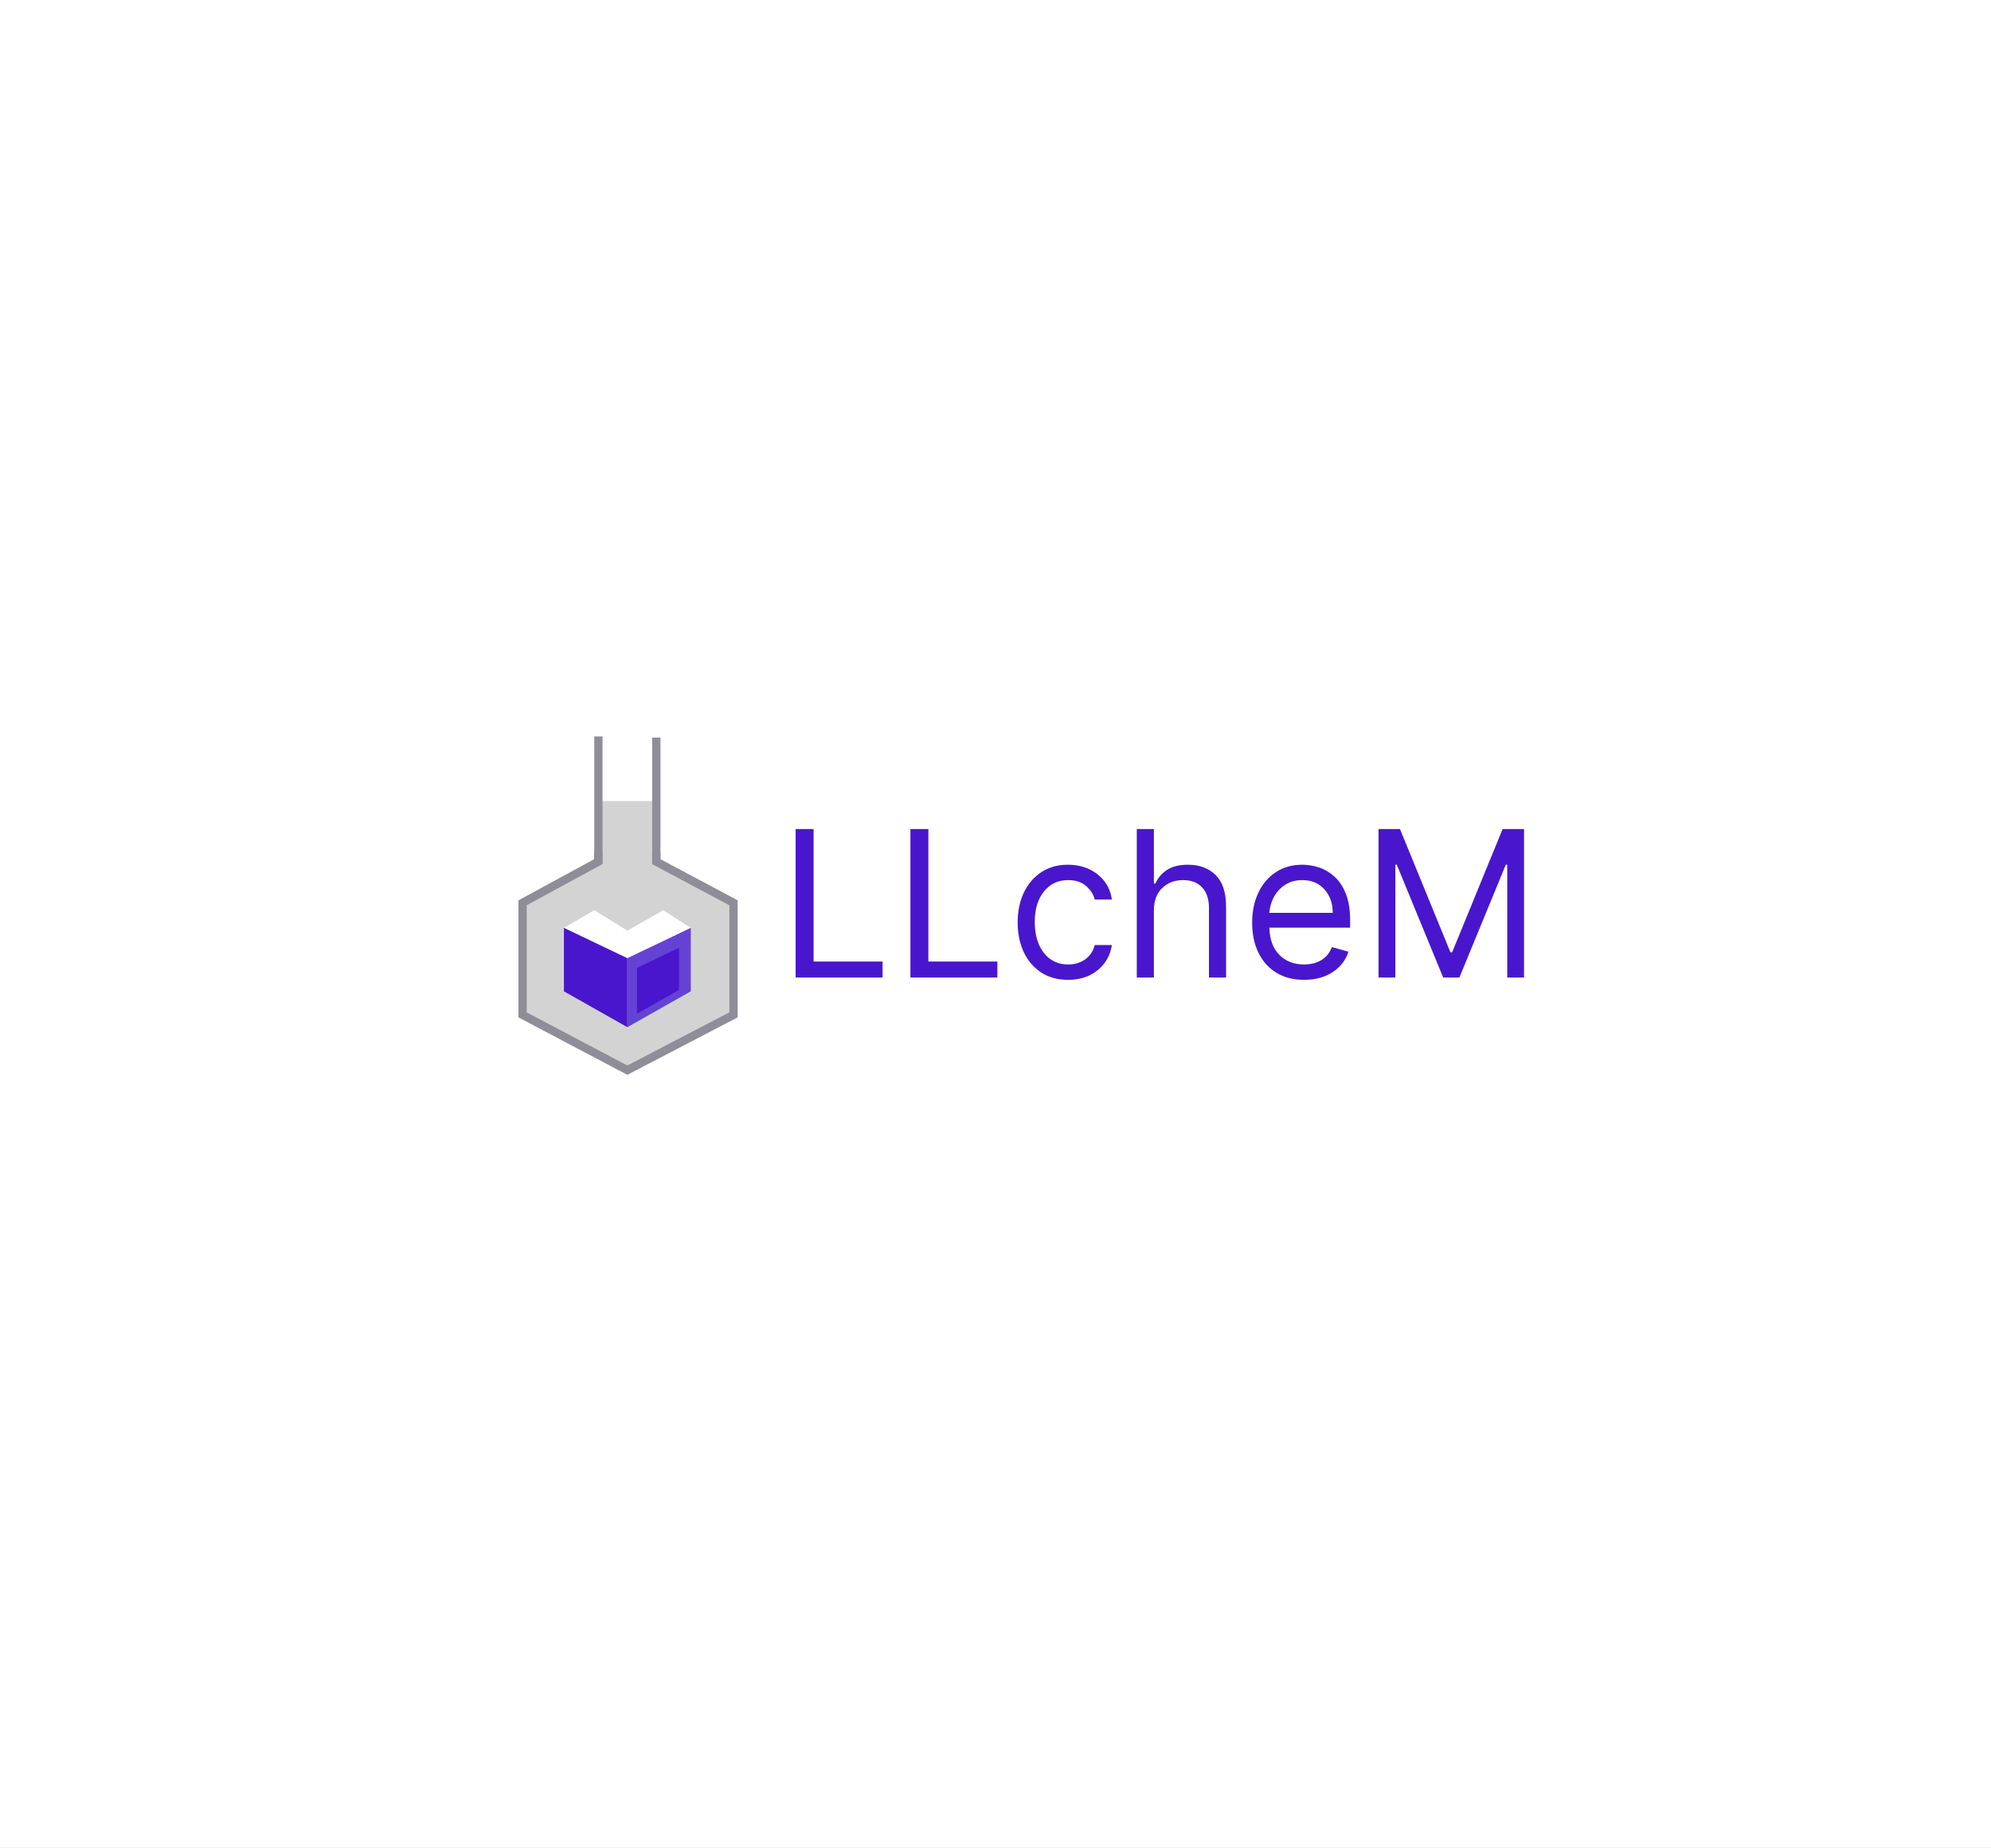 <?xml version="1.0" encoding="utf-8"?>
<svg width="722px" height="670px" viewBox="0 0 722 670" version="1.1" xmlns:xlink="http://www.w3.org/1999/xlink" xmlns="http://www.w3.org/2000/svg">
  <rect x="0" y="0" width="722" height="670" fill="#333333" stroke="none"/>
  <defs>
    <rect width="722" height="670" id="artboard_1" />
    <clipPath id="clip_1">
      <use xlink:href="#artboard_1" clip-rule="evenodd" />
    </clipPath>
  </defs>
  <g id="Artboard-Copy-6" clip-path="url(#clip_1)">
    <use xlink:href="#artboard_1" stroke="none" fill="#FFFFFF" />
    <g id="Group-4" transform="translate(189.5 267)" artboard="0ba8ed6b-4aaa-42f9-8d5c-911502bf0cd5">
      <g id="Group-Copy-3">
        <path d="M27.434 42.413C27.434 48.668 27.434 45.987 27.434 45.987C27.434 45.987 0 60.795 0 60.795C0 60.795 0 100.114 0 100.114L37.986 119.517L76.5 100.114L76.5 60.795L48.698 45.734L48.698 42.413L48.698 23.417L27.434 23.417C27.434 23.417 27.434 36.157 27.434 42.413Z" id="Vector-4" fill="#D3D3D3" fill-rule="evenodd" stroke="none" />
        <path d="M27.434 41.724L27.434 45.417C27.434 45.417 1.14441e-05 60.328 1.14441e-05 60.328C1.14441e-05 60.328 1.14441e-05 100.952 1.14441e-05 100.952L37.986 121L76.5 100.952L76.5 60.328L48.5 45.417L48.5 41.986" id="Vector-5" fill="none" fill-rule="evenodd" stroke="#8F8D98" stroke-width="3" />
        <path d="M27.5 -3.05176e-05L27.5 46.292" id="Vector-6" fill="none" fill-rule="evenodd" stroke="#8F8D98" stroke-width="3" stroke-linejoin="round" />
        <path d="M48.5 0.407L48.5 46.114L48.5 37.564" id="Vector-7" fill="none" fill-rule="evenodd" stroke="#8F8D98" stroke-width="3" />
        <path d="M51 63L61 69.417L38 80.417L15 69.417L26 63L38 70.417L51 63Z" id="Vector-8" fill="#FFFFFF" fill-rule="evenodd" stroke="none" />
        <path d="M38 105.417C38 105.417 61 92.417 61 92.417C61 92.417 61 69.417 61 69.417L38 80.417L38 105.417Z" id="Vector-9" fill="#6442D4" fill-rule="evenodd" stroke="none" />
        <path d="M38 105.417C38 105.417 15 92.417 15 92.417C15 92.417 15 69.417 15 69.417L38 80.417L38 105.417Z" id="Vector-10" fill="#4916CD" fill-rule="evenodd" stroke="none" />
        <path d="M42 99.675C42 99.675 56.22 91.637 56.22 91.637C56.22 91.637 56.22 77.417 56.22 77.417L42 84.218L42 99.675Z" id="Vector-11" fill="#4916CD" fill-rule="evenodd" stroke="#4916CD" stroke-width="1" />
      </g>
      <g id="LLcheM" fill="#4916CD" transform="translate(92.5 15.5)">
        <path d="M6.517 18.091L6.517 71.909L38.051 71.909L38.051 66.128L13.034 66.128L13.034 18.091L6.517 18.091ZM48.142 18.091L48.142 71.909L79.676 71.909L79.676 66.128L54.659 66.128L54.659 18.091L48.142 18.091ZM136.438 71.909L136.438 47.628Q136.438 42.346 139.446 39.468Q142.455 36.591 147.054 36.591Q151.442 36.591 153.926 39.232Q156.409 41.873 156.409 46.682L156.409 71.909L162.611 71.909L162.611 46.261Q162.611 38.483 158.827 34.751Q155.043 31.02 148.841 31.02Q144.085 31.02 141.233 32.873Q138.382 34.725 136.963 37.852L136.438 37.852L136.438 18.091L130.236 18.091L130.236 71.909L136.438 71.909ZM225.679 18.091L217.901 18.091L217.901 71.909L223.997 71.909L223.997 31.02L224.523 31.02L241.341 71.909L247.227 71.909L264.045 31.02L264.571 31.02L264.571 71.909L270.668 71.909L270.668 18.091L262.889 18.091L244.599 62.764L243.969 62.764L225.679 18.091ZM105.324 72.75Q99.648 72.75 95.548 70.07Q91.449 67.389 89.242 62.685Q87.034 57.981 87.034 51.938Q87.034 45.788 89.307 41.071Q91.58 36.354 95.666 33.687Q99.753 31.02 105.219 31.02Q109.476 31.02 112.892 32.597Q116.308 34.173 118.489 37.011Q120.67 39.849 121.196 43.633L114.994 43.633Q114.285 40.874 111.854 38.733Q109.423 36.591 105.324 36.591Q99.884 36.591 96.56 40.73Q93.236 44.869 93.236 51.727Q93.236 58.744 96.521 62.961Q99.805 67.179 105.324 67.179Q108.95 67.179 111.539 65.313Q114.127 63.447 114.994 60.136L121.196 60.136Q120.67 63.71 118.608 66.561Q116.545 69.413 113.168 71.081Q109.791 72.75 105.324 72.75ZM190.886 72.75Q185.053 72.75 180.835 70.162Q176.617 67.573 174.344 62.909Q172.071 58.244 172.071 52.043Q172.071 45.841 174.344 41.098Q176.617 36.354 180.703 33.687Q184.79 31.02 190.256 31.02Q193.409 31.02 196.484 32.071Q199.558 33.122 202.081 35.474Q204.604 37.826 206.102 41.689Q207.599 45.552 207.599 51.202L207.599 53.83L178.299 53.83Q178.509 60.294 181.965 63.736Q185.42 67.179 190.886 67.179Q194.539 67.179 197.167 65.602Q199.795 64.026 200.977 60.872L206.969 62.554Q205.55 67.126 201.293 69.938Q197.036 72.75 190.886 72.75ZM178.299 48.469L201.293 48.469Q201.293 43.344 198.297 39.968Q195.301 36.591 190.256 36.591Q186.708 36.591 184.107 38.246Q181.505 39.902 180.007 42.622Q178.509 45.342 178.299 48.469Z" />
      </g>
    </g>
  </g>
</svg>